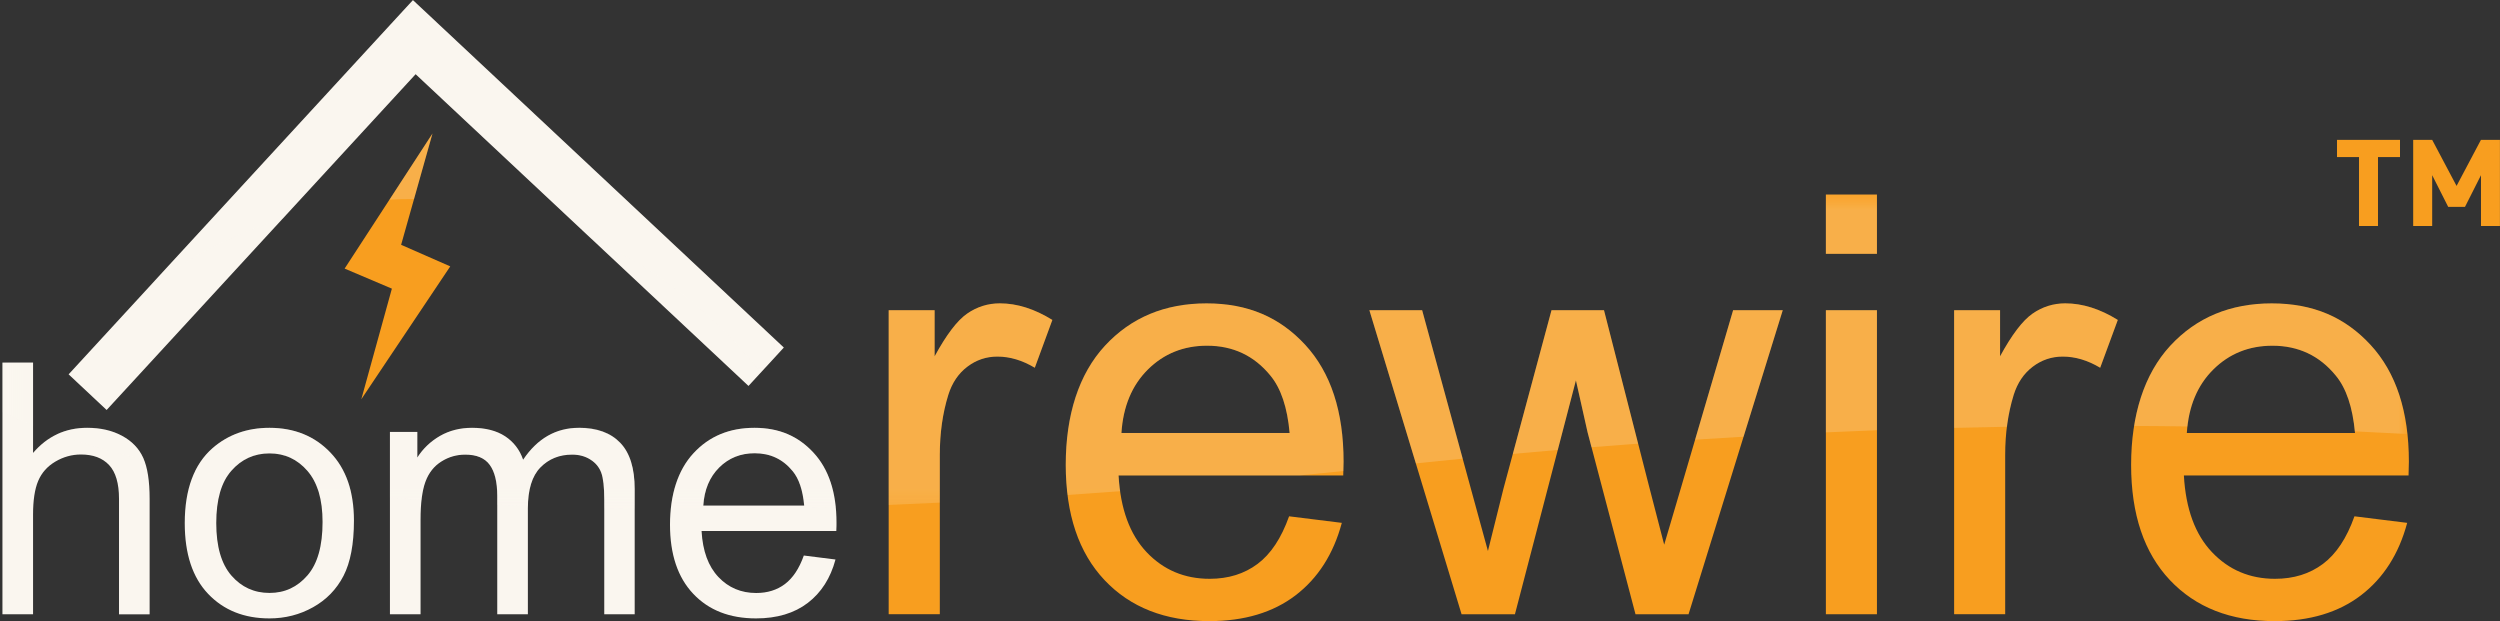 <svg width="161" height="40" viewBox="0 0 161 40" fill="none" xmlns="http://www.w3.org/2000/svg">
<rect x="0" y="0" width="161" height="40" fill="#333333" stroke="none"/>
<g clip-path="url(#clip0_6001_797)">
<path d="M0.157 39.557V23.353H2.129V29.168C3.051 28.092 4.21 27.552 5.615 27.552C6.476 27.552 7.225 27.723 7.861 28.068C8.497 28.409 8.952 28.884 9.225 29.489C9.499 30.094 9.636 30.972 9.636 32.121V39.561H7.664V32.121C7.664 31.126 7.45 30.403 7.024 29.948C6.597 29.493 5.993 29.27 5.212 29.27C4.629 29.27 4.077 29.424 3.562 29.729C3.047 30.034 2.681 30.448 2.459 30.972C2.238 31.496 2.129 32.218 2.129 33.136V39.557H0.157Z" fill="#FAF6EF"/>
<path d="M11.898 33.685C11.898 31.512 12.498 29.899 13.693 28.856C14.695 27.987 15.915 27.552 17.352 27.552C18.95 27.552 20.258 28.08 21.272 29.14C22.286 30.196 22.794 31.658 22.794 33.522C22.794 35.033 22.568 36.223 22.121 37.088C21.671 37.953 21.019 38.627 20.161 39.106C19.304 39.586 18.366 39.825 17.352 39.825C15.722 39.825 14.405 39.297 13.403 38.245C12.401 37.194 11.898 35.675 11.898 33.693M13.927 33.685C13.927 35.187 14.252 36.316 14.901 37.064C15.549 37.811 16.37 38.185 17.356 38.185C18.342 38.185 19.147 37.807 19.799 37.056C20.451 36.304 20.773 35.159 20.773 33.616C20.773 32.166 20.447 31.065 19.795 30.318C19.143 29.57 18.33 29.197 17.356 29.197C16.382 29.197 15.553 29.57 14.901 30.314C14.248 31.057 13.927 32.182 13.927 33.685Z" fill="#FAF6EF"/>
<path d="M25.112 39.557V27.816H26.875V29.465C27.241 28.892 27.724 28.429 28.332 28.076C28.94 27.727 29.628 27.552 30.401 27.552C31.262 27.552 31.971 27.735 32.522 28.092C33.073 28.454 33.464 28.957 33.689 29.607C34.611 28.234 35.806 27.552 37.284 27.552C38.439 27.552 39.324 27.873 39.944 28.519C40.564 29.164 40.874 30.155 40.874 31.5V39.557H38.914V32.162C38.914 31.366 38.849 30.793 38.721 30.444C38.592 30.095 38.362 29.81 38.024 29.599C37.69 29.384 37.296 29.278 36.841 29.278C36.024 29.278 35.343 29.554 34.804 30.103C34.265 30.651 33.995 31.532 33.995 32.738V39.557H32.023V31.93C32.023 31.045 31.862 30.383 31.54 29.94C31.218 29.497 30.691 29.278 29.962 29.278C29.407 29.278 28.895 29.424 28.424 29.721C27.954 30.017 27.611 30.448 27.402 31.012C27.189 31.581 27.084 32.397 27.084 33.465V39.557H25.112Z" fill="#FAF6EF"/>
<path d="M51.77 35.776L53.806 36.032C53.484 37.234 52.889 38.164 52.019 38.83C51.15 39.492 50.039 39.825 48.69 39.825C46.988 39.825 45.639 39.297 44.641 38.237C43.643 37.181 43.148 35.695 43.148 33.786C43.148 31.877 43.651 30.277 44.661 29.189C45.668 28.096 46.976 27.552 48.582 27.552C50.188 27.552 51.407 28.088 52.393 29.156C53.38 30.224 53.871 31.727 53.871 33.664C53.871 33.782 53.871 33.961 53.858 34.196H45.181C45.253 35.488 45.615 36.475 46.267 37.161C46.915 37.847 47.728 38.189 48.699 38.189C49.423 38.189 50.039 37.998 50.55 37.612C51.061 37.226 51.468 36.617 51.766 35.776M45.293 32.56H51.79C51.701 31.573 51.456 30.83 51.045 30.338C50.417 29.57 49.604 29.189 48.602 29.189C47.696 29.189 46.935 29.493 46.316 30.107C45.7 30.72 45.358 31.536 45.293 32.56Z" fill="#FAF6EF"/>
<path d="M57.231 39.557V19.978H60.19V22.947C60.947 21.558 61.643 20.64 62.283 20.197C62.923 19.754 63.627 19.535 64.392 19.535C65.499 19.535 66.626 19.892 67.773 20.603L66.642 23.682C65.837 23.202 65.036 22.963 64.231 22.963C63.511 22.963 62.867 23.182 62.295 23.617C61.723 24.051 61.313 24.656 61.071 25.432C60.705 26.614 60.524 27.901 60.524 29.302V39.553H57.236L57.231 39.557Z" fill="#F89E1F"/>
<path d="M83.016 33.25L86.413 33.672C85.877 35.675 84.883 37.23 83.434 38.339C81.985 39.444 80.134 40 77.88 40C75.042 40 72.792 39.119 71.13 37.356C69.468 35.593 68.634 33.12 68.634 29.936C68.634 26.752 69.475 24.088 71.158 22.268C72.84 20.449 75.018 19.539 77.699 19.539C80.379 19.539 82.412 20.428 84.058 22.211C85.7 23.994 86.525 26.5 86.525 29.733C86.525 29.928 86.517 30.224 86.505 30.618H72.035C72.156 32.771 72.76 34.416 73.843 35.561C74.925 36.702 76.278 37.275 77.9 37.275C79.107 37.275 80.134 36.954 80.987 36.316C81.84 35.679 82.516 34.659 83.016 33.254M72.217 27.885H83.052C82.907 26.24 82.492 25.002 81.808 24.181C80.762 22.902 79.401 22.264 77.735 22.264C76.225 22.264 74.954 22.776 73.927 23.795C72.897 24.815 72.329 26.179 72.221 27.889" fill="#F89E1F"/>
<path d="M94.125 39.557L88.188 19.978H91.585L94.672 31.28L95.823 35.484C95.871 35.277 96.206 33.928 96.829 31.447L99.917 19.978H103.298L106.204 31.333L107.174 35.078L108.289 31.297L111.613 19.978H114.809L108.743 39.557H105.326L102.239 27.832L101.49 24.494L97.562 39.557H94.129H94.125Z" fill="#F89E1F"/>
<path d="M117.586 12.529H120.875V16.347H117.586V12.529ZM117.586 19.978H120.875V39.557H117.586V19.978Z" fill="#F89E1F"/>
<path d="M125.846 39.557V19.978H128.804V22.947C129.561 21.558 130.257 20.64 130.897 20.197C131.537 19.754 132.241 19.535 133.006 19.535C134.113 19.535 135.24 19.892 136.387 20.603L135.252 23.682C134.447 23.202 133.646 22.963 132.841 22.963C132.121 22.963 131.477 23.182 130.905 23.617C130.334 24.051 129.923 24.656 129.681 25.432C129.315 26.614 129.134 27.901 129.134 29.302V39.553H125.846V39.557Z" fill="#F89E1F"/>
<path d="M151.626 33.25L155.023 33.672C154.488 35.675 153.493 37.23 152.044 38.339C150.595 39.444 148.744 40 146.49 40C143.652 40 141.402 39.119 139.74 37.356C138.078 35.593 137.244 33.12 137.244 29.936C137.244 26.752 138.086 24.088 139.764 22.268C141.447 20.449 143.624 19.539 146.305 19.539C148.985 19.539 151.018 20.428 152.664 22.211C154.31 23.994 155.132 26.5 155.132 29.733C155.132 29.928 155.124 30.224 155.111 30.618H140.642C140.762 32.771 141.366 34.416 142.453 35.561C143.536 36.702 144.888 37.275 146.51 37.275C147.718 37.275 148.744 36.954 149.597 36.316C150.45 35.679 151.127 34.659 151.626 33.254M140.827 27.885H151.662C151.517 26.24 151.103 25.002 150.418 24.181C149.372 22.902 148.011 22.264 146.345 22.264C144.836 22.264 143.564 22.776 142.537 23.795C141.507 24.815 140.939 26.179 140.831 27.889" fill="#F89E1F"/>
<path d="M26.766 4.776L48.203 24.855L50.477 22.382L26.593 0.008L4.419 24.108L6.867 26.403L26.766 4.776Z" fill="#FAF6EF"/>
<path d="M22.194 17.297L27.853 8.598L25.832 15.766L28.996 17.155L23.268 25.712L25.237 18.589L22.194 17.297Z" fill="#F89E1F"/>
<path d="M154.56 10.113H153.143V14.556H151.92V10.113H150.503V9.008H154.56V10.113ZM161 14.556H159.776V11.282L158.746 13.321H157.663L156.633 11.282V14.556H155.409V9.008H156.633L158.203 11.973L159.772 9.008H160.996V14.556H161Z" fill="#F89E1F"/>
<g opacity="0.2">
<mask id="mask0_6001_797" style="mask-type:luminance" maskUnits="userSpaceOnUse" x="0" y="12" width="156" height="21">
<path d="M155.228 12.367H0V32.978H155.228V12.367Z" fill="white"/>
</mask>
<g mask="url(#mask0_6001_797)">
<mask id="mask1_6001_797" style="mask-type:luminance" maskUnits="userSpaceOnUse" x="0" y="12" width="156" height="21">
<path d="M155.035 12.529H0.157V32.803H155.035V12.529Z" fill="white"/>
</mask>
<g mask="url(#mask1_6001_797)">
<path d="M117.586 27.845C118.693 27.796 119.788 27.747 120.875 27.706V19.974H117.586V27.845ZM99.917 19.978L97.425 29.233C98.395 29.144 99.361 29.059 100.319 28.978L101.486 24.494L102.235 27.832L102.489 28.803C103.499 28.722 104.497 28.645 105.491 28.571L103.294 19.978H99.913H99.917ZM109.162 28.316C110.213 28.247 111.255 28.182 112.285 28.125L114.809 19.978H111.613L109.162 28.316ZM117.586 16.343H120.875V12.525H117.586V16.343ZM146.309 19.535C143.628 19.535 141.447 20.445 139.768 22.264C138.54 23.592 137.768 25.318 137.438 27.43C138.597 27.434 139.744 27.447 140.871 27.463C141.044 25.952 141.595 24.729 142.537 23.795C143.568 22.776 144.836 22.264 146.345 22.264C148.015 22.264 149.372 22.902 150.418 24.181C151.086 24.985 151.493 26.187 151.65 27.779C152.793 27.832 153.924 27.889 155.031 27.95C154.773 25.566 153.992 23.649 152.664 22.211C151.018 20.428 148.901 19.539 146.305 19.539M130.897 20.197C130.257 20.64 129.561 21.553 128.804 22.947V19.978H125.846V27.556C126.993 27.528 128.128 27.503 129.251 27.483C129.339 26.768 129.48 26.086 129.681 25.436C129.923 24.66 130.334 24.055 130.905 23.621C131.477 23.186 132.125 22.967 132.841 22.967C133.646 22.967 134.451 23.206 135.252 23.686L136.383 20.607C135.24 19.896 134.113 19.539 133.002 19.539C132.233 19.539 131.529 19.758 130.893 20.201M7.857 28.064C7.221 27.723 6.472 27.548 5.611 27.548C4.894 27.548 4.238 27.69 3.647 27.974C5.192 28.515 7.048 29.071 9.266 29.603C9.249 29.562 9.233 29.522 9.217 29.485C8.944 28.88 8.489 28.409 7.853 28.064M17.356 27.552C15.919 27.552 14.699 27.987 13.697 28.856C13.234 29.258 12.864 29.749 12.578 30.322C13.234 30.452 13.914 30.574 14.619 30.7C14.703 30.561 14.796 30.431 14.9 30.318C15.549 29.575 16.37 29.201 17.356 29.201C18.342 29.201 19.139 29.575 19.795 30.322C20.089 30.659 20.314 31.073 20.475 31.552C21.172 31.638 21.888 31.719 22.629 31.796C22.403 30.732 21.956 29.843 21.28 29.14C20.266 28.084 18.958 27.552 17.36 27.552M0.157 26.549C0.729 26.821 1.385 27.113 2.129 27.406V23.349H0.157V26.549ZM37.284 27.552C35.806 27.552 34.611 28.238 33.689 29.607C33.464 28.957 33.073 28.454 32.522 28.092C31.971 27.731 31.262 27.552 30.401 27.552C29.628 27.552 28.936 27.727 28.332 28.076C27.724 28.425 27.241 28.888 26.875 29.465V27.816H25.112V32.036C25.776 32.097 26.452 32.15 27.145 32.202C27.197 31.727 27.282 31.325 27.398 31.008C27.611 30.44 27.954 30.009 28.421 29.713C28.892 29.416 29.407 29.27 29.958 29.27C30.687 29.27 31.214 29.489 31.536 29.932C31.858 30.375 32.019 31.037 32.019 31.922V32.507C32.667 32.539 33.327 32.568 33.995 32.596C34.015 31.459 34.281 30.622 34.8 30.09C35.34 29.542 36.02 29.266 36.837 29.266C37.292 29.266 37.686 29.372 38.02 29.587C38.354 29.802 38.588 30.082 38.717 30.431C38.845 30.781 38.91 31.354 38.91 32.15V32.738C39.554 32.751 40.21 32.759 40.87 32.767V31.483C40.87 30.143 40.56 29.148 39.94 28.502C39.32 27.857 38.431 27.536 37.28 27.536M88.188 19.978L91.182 29.843C92.197 29.737 93.203 29.636 94.201 29.538L91.589 19.978H88.192H88.188ZM48.578 27.552C46.972 27.552 45.664 28.096 44.657 29.189C43.824 30.09 43.341 31.297 43.196 32.799C46.505 32.807 50.039 32.759 53.814 32.641C53.665 31.191 53.194 30.025 52.389 29.152C51.403 28.084 50.131 27.548 48.578 27.548M45.293 32.56C45.358 31.536 45.7 30.716 46.316 30.107C46.931 29.493 47.692 29.189 48.598 29.189C49.6 29.189 50.413 29.57 51.041 30.338C51.452 30.834 51.697 31.573 51.786 32.56H45.289H45.293ZM77.699 19.535C75.018 19.535 72.836 20.445 71.158 22.264C69.475 24.084 68.634 26.638 68.634 29.932C68.634 30.614 68.683 31.26 68.759 31.877C69.87 31.8 70.997 31.719 72.14 31.634C72.092 31.305 72.055 30.972 72.035 30.614H83.732C84.65 30.525 85.58 30.427 86.517 30.334C86.525 30.078 86.529 29.879 86.529 29.729C86.529 26.496 85.708 23.99 84.062 22.207C82.416 20.424 80.299 19.535 77.703 19.535M72.217 27.885C72.325 26.175 72.897 24.811 73.923 23.791C74.954 22.772 76.221 22.26 77.735 22.26C79.405 22.26 80.762 22.898 81.808 24.177C82.488 25.002 82.903 26.236 83.052 27.881H72.217V27.885ZM62.283 20.197C61.643 20.64 60.947 21.553 60.19 22.947V19.978H57.231V32.519C58.31 32.474 59.405 32.426 60.52 32.369V29.306C60.52 27.905 60.701 26.614 61.067 25.436C61.309 24.66 61.719 24.055 62.291 23.621C62.862 23.186 63.511 22.967 64.227 22.967C65.032 22.967 65.837 23.206 66.638 23.686L67.769 20.607C66.622 19.896 65.499 19.539 64.388 19.539C63.619 19.539 62.919 19.758 62.279 20.201" fill="#FAF6EF"/>
</g>
</g>
</g>
<g opacity="0.2">
<mask id="mask2_6001_797" style="mask-type:luminance" maskUnits="userSpaceOnUse" x="9" y="0" width="42" height="25">
<path d="M50.723 0H9.531V24.043H50.723V0Z" fill="white"/>
</mask>
<g mask="url(#mask2_6001_797)">
<mask id="mask3_6001_797" style="mask-type:luminance" maskUnits="userSpaceOnUse" x="9" y="0" width="42" height="24">
<path d="M50.477 0.008H9.628V23.994H50.477V0.008Z" fill="white"/>
</mask>
<g mask="url(#mask3_6001_797)">
<path d="M18.209 14.077L26.766 4.776L38.064 15.356C42.351 17.309 46.102 20.299 48.992 23.994L50.477 22.382L26.593 0.008L9.628 18.447C12.208 16.534 15.102 15.043 18.209 14.077Z" fill="#FAF6EF"/>
<path d="M26.464 12.818C26.529 12.818 26.597 12.822 26.662 12.822L27.849 8.598L25.084 12.854C25.543 12.83 26.002 12.818 26.464 12.818Z" fill="#FAF6EF"/>
</g>
</g>
</g>
</g>
<defs>
<clipPath id="clip0_6001_797">
<rect width="161" height="40" fill="white"/>
</clipPath>
</defs>
</svg>
